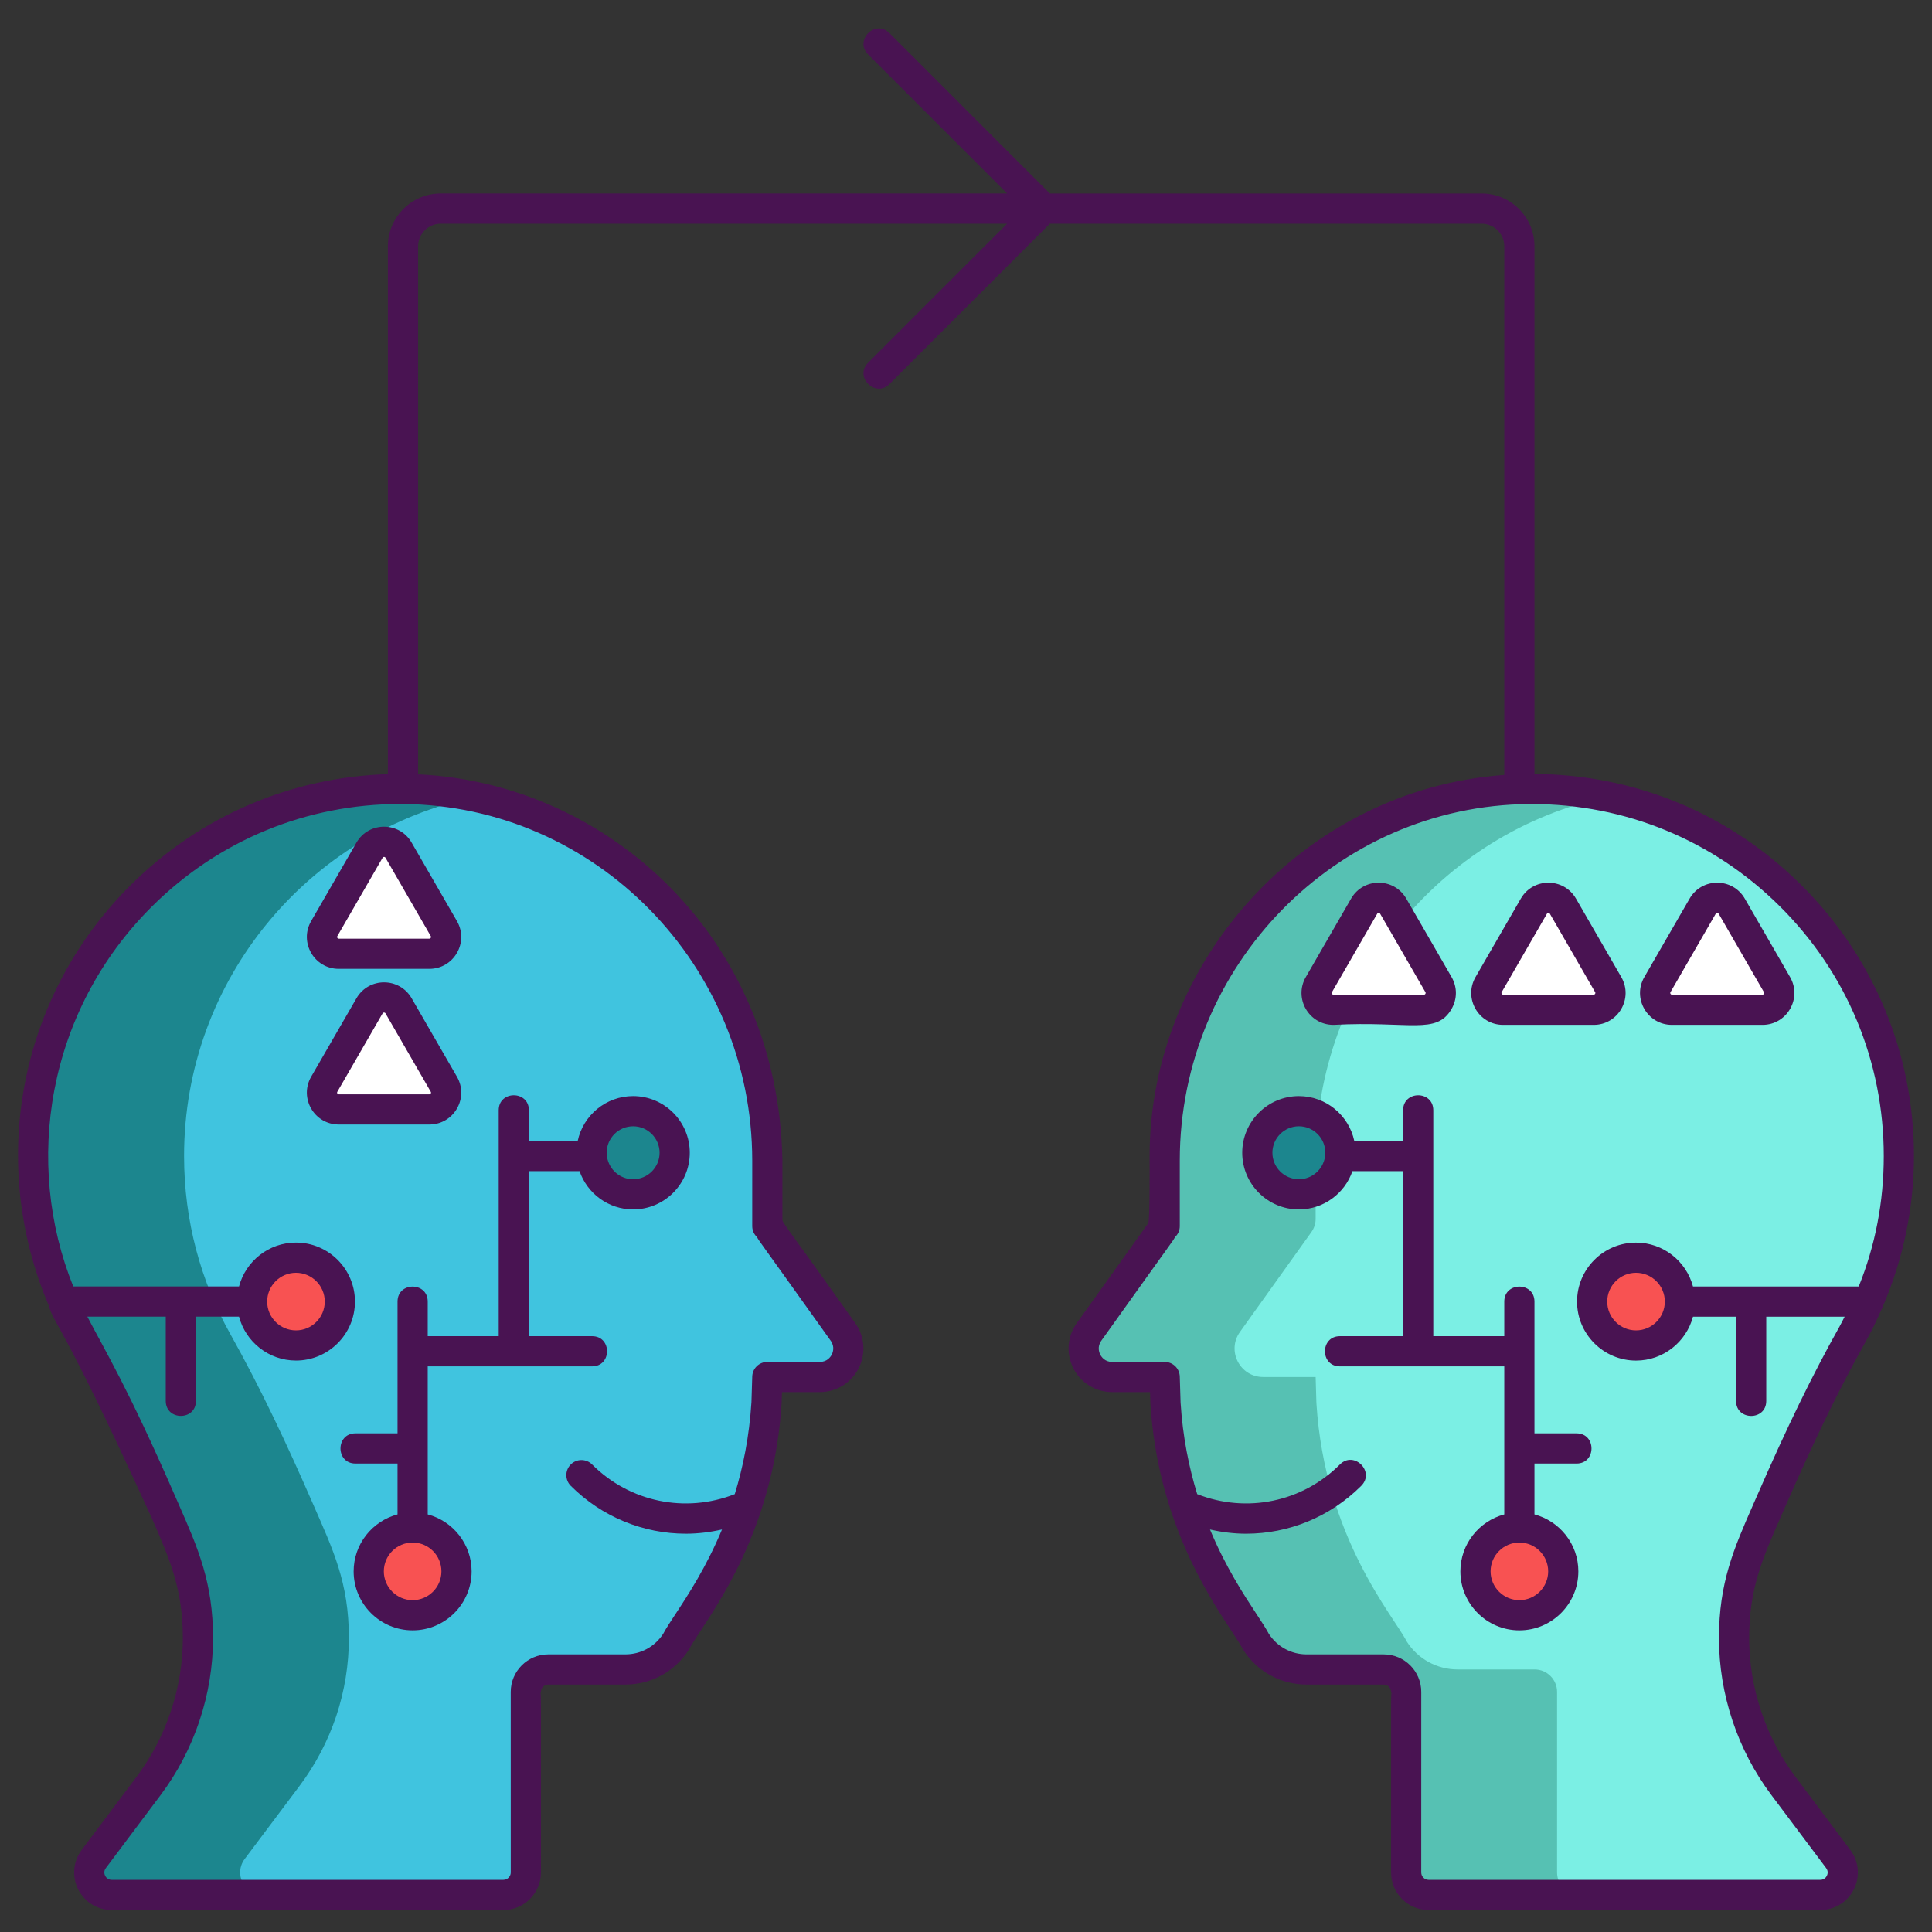 <?xml version="1.0" encoding="utf-8"?>
<!-- Generator: Adobe Illustrator 18.0.0, SVG Export Plug-In . SVG Version: 6.00 Build 0)  -->
<!DOCTYPE svg PUBLIC "-//W3C//DTD SVG 1.1//EN" "http://www.w3.org/Graphics/SVG/1.1/DTD/svg11.dtd">
<svg version="1.1" id="Layer_1" xmlns="http://www.w3.org/2000/svg" xmlns:xlink="http://www.w3.org/1999/xlink" x="0px" y="0px"
	 viewBox="0 0 256 256" style="enable-background:new 0 0 256 256;" xml:space="preserve">
<rect x="0" y="0" width="256" height="256" fill="#333333" stroke="none"/>
<style type="text/css">
	.st0{fill:#1C868E;}
	.st1{fill:#40C4DF;}
	.st2{fill:#F85252;}
	.st3{fill:#491352;}
	.st4{fill:#7BEFE4;}
	.st5{fill:none;stroke:#491352;stroke-width:4;stroke-linecap:round;stroke-linejoin:round;stroke-miterlimit:10;}
	.st6{fill:#FFFFFF;}
	.st7{fill:#56C1B3;}
	.st8{fill:#D73735;}
	.st9{fill:#D8D6D7;}
	.st10{fill:#EDAF85;}
	.st11{fill:#F7C09A;}
	.st12{fill:none;stroke:#491352;stroke-width:4;stroke-miterlimit:10;}
</style>
<g id="XMLID_3638_">
	<path id="XMLID_3593_" class="st7" d="M234.6,199.11c-2.73,6.25-4.83,10.55-4.83,17.94c0,3.53,0.57,7.01,1.67,10.32
		c1.11,3.31,2.74,6.43,4.86,9.26l7.28,9.7c1.47,1.96,0.07,4.76-2.38,4.76h-51.91c-1.64,0-2.97-1.33-2.97-2.98
		c0-12.48,0-23.92,0-23.92c0-1.64-1.33-2.98-2.97-2.98h-10.21c-2.74,0-5.29-1.4-6.75-3.72c-1.71-3.36-10.84-13.7-11.96-31.58
		l-0.1-3.45h-6.96c-3.07,0-4.86-3.47-3.07-5.97l9.47-13.24c0.36-0.51,0.56-1.11,0.56-1.73c0-2.25-0.01-7.72-0.01-7.72
		c0-26.83,21.46-49.06,48.28-49.26c3.57-0.03,7.04,0.33,10.39,1.04c22.06,4.61,38.62,24.18,38.62,47.6c0,8.62-2.23,16.64-6.15,23.63
		C241.42,184.02,237.91,191.53,234.6,199.11z"/>
	<path id="XMLID_3594_" class="st0" d="M108.63,182.46h-6.96l-0.1,3.45c-1.12,17.88-10.25,28.22-11.96,31.58
		c-1.46,2.32-4.01,3.72-6.75,3.72H72.65c-1.64,0-2.97,1.34-2.97,2.98c0,0,0,11.44,0,23.92c0,1.65-1.33,2.98-2.97,2.98H14.8
		c-2.45,0-3.85-2.8-2.38-4.76l7.28-9.7c2.12-2.83,3.75-5.95,4.86-9.26c1.1-3.31,1.67-6.79,1.67-10.32c0-7.39-2.1-11.69-4.83-17.94
		c-3.31-7.58-6.82-15.09-10.86-22.3c-3.92-6.99-6.15-15.01-6.15-23.63c0-26.98,21.97-48.84,49.01-48.64
		c3.3,0.02,6.51,0.38,9.61,1.04c22.16,4.69,38.67,24.69,38.67,48.22c0,0-0.01,5.47-0.01,7.72c0,0.62,0.2,1.22,0.56,1.73l9.47,13.24
		C113.49,178.99,111.7,182.46,108.63,182.46z"/>
	<path id="XMLID_3590_" class="st4" d="M234.6,199.11c-2.73,6.25-4.83,10.55-4.83,17.94c0,3.53,0.57,7.01,1.67,10.32
		c1.11,3.31,2.74,6.43,4.86,9.26l7.28,9.7c1.47,1.96,0.07,4.76-2.38,4.76h-31.91c-1.64,0-2.97-1.33-2.97-2.98
		c0-12.48,0-23.92,0-23.92c0-1.64-1.33-2.98-2.97-2.98h-10.21c-2.74,0-5.29-1.4-6.75-3.72c-1.71-3.36-10.84-13.7-11.96-31.58
		l-0.1-3.45h-6.96c-3.07,0-4.86-3.47-3.07-5.97l9.47-13.24c0.36-0.51,0.56-1.11,0.56-1.73c0-2.25-0.01-7.72-0.01-7.72
		c0-23.53,16.51-43.53,38.67-48.22c22.06,4.61,38.62,24.18,38.62,47.6c0,8.62-2.23,16.64-6.15,23.63
		C241.42,184.02,237.91,191.53,234.6,199.11z"/>
	<path id="XMLID_3592_" class="st1" d="M108.63,182.46h-6.96l-0.1,3.45c-1.12,17.88-10.25,28.22-11.96,31.58
		c-1.46,2.32-4.01,3.72-6.75,3.72H72.65c-1.64,0-2.97,1.34-2.97,2.98c0,0,0,11.44,0,23.92c0,1.65-1.33,2.98-2.97,2.98H34.8
		c-2.45,0-3.85-2.8-2.38-4.76l7.28-9.7c2.12-2.83,3.75-5.95,4.86-9.26c1.1-3.31,1.67-6.79,1.67-10.32c0-7.39-2.1-11.69-4.83-17.94
		c-3.31-7.58-6.82-15.09-10.86-22.3c-3.92-6.99-6.15-15.01-6.15-23.63c0-23.42,16.56-42.99,38.62-47.6
		c22.16,4.69,38.67,24.69,38.67,48.22c0,0-0.01,5.47-0.01,7.72c0,0.62,0.2,1.22,0.56,1.73l9.47,13.24
		C113.49,178.99,111.7,182.46,108.63,182.46z"/>
	<circle id="XMLID_2865_" class="st0" cx="83.89" cy="152.747" r="5.508"/>
	<circle id="XMLID_2864_" class="st2" cx="39.218" cy="172.467" r="5.816"/>
	<circle id="XMLID_2861_" class="st2" cx="54.675" cy="208.213" r="5.816"/>
	<circle id="XMLID_1926_" class="st0" cx="172.11" cy="152.747" r="5.508"/>
	<circle id="XMLID_1925_" class="st2" cx="216.782" cy="172.467" r="5.816"/>
	<circle id="XMLID_1922_" class="st2" cx="201.325" cy="208.213" r="5.816"/>
	<path id="XMLID_1686_" class="st6" d="M42.965,123.046l6-10.392c0.855-1.482,2.994-1.482,3.849,0l6,10.392
		c0.855,1.482-0.214,3.334-1.925,3.334h-12C43.179,126.38,42.109,124.528,42.965,123.046z"/>
	<path id="XMLID_1716_" class="st6" d="M42.965,143.67l6-10.392c0.855-1.482,2.994-1.482,3.849,0l6,10.392
		c0.855,1.482-0.214,3.334-1.925,3.334h-12C43.179,147.004,42.109,145.152,42.965,143.67z"/>
	<path id="XMLID_97_" class="st6" d="M174.759,130.465l6-10.392c0.855-1.482,2.994-1.482,3.849,0l6,10.392
		c0.855,1.482-0.214,3.334-1.925,3.334h-12C174.972,133.799,173.903,131.947,174.759,130.465z"/>
	<path id="XMLID_1583_" class="st6" d="M197.247,130.465l6-10.392c0.855-1.482,2.994-1.482,3.849,0l6,10.392
		c0.855,1.482-0.214,3.334-1.925,3.334h-12C197.461,133.799,196.391,131.947,197.247,130.465z"/>
	<path id="XMLID_1657_" class="st6" d="M219.614,130.465l6-10.392c0.855-1.482,2.994-1.482,3.849,0l6,10.392
		c0.855,1.482-0.214,3.334-1.925,3.334h-12C219.828,133.799,218.758,131.947,219.614,130.465z"/>
	<g id="XMLID_1582_">
		<path id="XMLID_2095_" class="st3" d="M56.676,177.05v-4.583c0-2.644-4-2.648-4,0v17.46h-5.573c-2.644,0-2.648,4,0,4h5.573v6.739
			c-3.342,0.887-5.816,3.93-5.816,7.547c0,4.31,3.507,7.816,7.816,7.816s7.815-3.506,7.815-7.816c0-3.617-2.473-6.66-5.815-7.547
			V181.05h21.777c2.644,0,2.648-4,0-4h-8.372v-21.866h6.715c1.015,2.945,3.808,5.07,7.094,5.07c4.14,0,7.508-3.368,7.508-7.508
			s-3.368-7.508-7.508-7.508c-3.604,0-6.62,2.553-7.342,5.945h-6.467v-4.069c0-2.644-4-2.648-4,0v29.935H56.676z M58.491,208.212
			c0,2.104-1.712,3.816-3.815,3.816c-2.104,0-3.816-1.712-3.816-3.816s1.712-3.816,3.816-3.816
			C56.779,204.396,58.491,206.108,58.491,208.212z M83.89,149.239c1.935,0,3.508,1.574,3.508,3.508s-1.573,3.508-3.508,3.508
			c-1.739,0-3.175-1.275-3.45-2.936c0.003-0.045,0.014-0.088,0.014-0.134c0-0.168-0.027-0.33-0.066-0.486
			C80.413,150.787,81.972,149.239,83.89,149.239z"/>
		<path id="XMLID_2102_" class="st3" d="M208.897,189.927h-5.573v-17.46c0-2.644-4-2.648-4,0v4.583h-9.405v-29.935
			c0-2.644-4-2.648-4,0v4.069h-6.467c-0.721-3.392-3.738-5.945-7.342-5.945c-4.14,0-7.508,3.368-7.508,7.508
			s3.368,7.508,7.508,7.508c3.286,0,6.078-2.125,7.094-5.07h6.715v21.866h-8.372c-2.644,0-2.648,4,0,4h21.777v19.616
			c-3.342,0.887-5.815,3.93-5.815,7.547c0,4.31,3.506,7.816,7.815,7.816s7.816-3.506,7.816-7.816c0-3.617-2.474-6.66-5.816-7.547
			v-6.739h5.573C211.542,193.927,211.545,189.927,208.897,189.927z M172.11,156.254c-1.935,0-3.508-1.574-3.508-3.508
			s1.573-3.508,3.508-3.508c1.918,0,3.476,1.548,3.503,3.459c-0.039,0.156-0.066,0.318-0.066,0.486c0,0.046,0.01,0.089,0.014,0.134
			C175.285,154.98,173.849,156.254,172.11,156.254z M205.141,208.212c0,2.104-1.712,3.816-3.816,3.816
			c-2.104,0-3.815-1.712-3.815-3.816s1.712-3.816,3.815-3.816C203.429,204.396,205.141,206.108,205.141,208.212z"/>
		<path id="XMLID_2106_" class="st3" d="M236.435,199.908c3.963-9.083,7.284-15.906,10.771-22.123
			c0.769-1.372,1.448-2.789,2.083-4.225c0.113-0.172,0.194-0.364,0.249-0.567c2.661-6.229,4.072-12.978,4.072-19.809
			c0-13.6-5.315-26.367-14.968-35.948c-9.473-9.404-21.956-14.599-35.317-14.685V32.638c0-3.86-3.141-7-7-7h-57.215L117.854,4.381
			c-1.873-1.873-4.698,0.96-2.828,2.828l18.428,18.428H58.396c-3.859,0-7,3.14-7,7v69.938c-12.872,0.413-24.867,5.557-34.038,14.661
			C2.171,132.312-1.456,154.454,6.463,172.993c0.699,2.554,1.656,1.892,13.613,28.081c2.41,5.496,4.151,9.467,4.151,15.972
			c0,6.586-2.177,13.115-6.128,18.384l-7.275,9.701c-1.138,1.517-1.317,3.512-0.47,5.207c0.848,1.696,2.552,2.749,4.447,2.749
			h51.903c2.742,0,4.973-2.231,4.973-4.974l-0.002-21.945c0-0.757,0-1.423-0.057-1.982h0.057c0-0.537,0.437-0.974,0.973-0.974
			h10.213c3.448,0,6.604-1.742,8.441-4.661c0.033-0.052,0.063-0.105,0.091-0.16c0.255-0.501,0.799-1.328,1.429-2.285
			c3.177-4.824,9.787-14.863,10.744-30.139l0.047-1.507h5.016c2.175,0,4.143-1.202,5.137-3.135c0.994-1.934,0.826-4.233-0.438-6.001
			c-9.836-13.86-9.653-13.23-9.653-13.804c0-0.104,0.001-7.83,0.001-7.729c-0.531-29.416-22.964-49.999-48.278-51.188V32.638
			c0-1.654,1.346-3,3-3h75.057l-18.428,18.429c-1.877,1.876,0.982,4.674,2.828,2.828l21.256-21.257h57.215c1.654,0,3,1.346,3,3
			v70.045c-26.786,1.946-46.999,25.014-46.999,50.501c0,0.101,0,0.712,0,0.611c0.002,0.1,0.048,7.969-0.181,8.289l-9.472,13.242
			c-1.265,1.768-1.433,4.067-0.438,6.001c0.994,1.934,2.962,3.135,5.137,3.135h5.017l0.049,1.57
			c0.954,15.213,7.564,25.252,10.741,30.076c0.63,0.957,1.174,1.783,1.429,2.285c0.027,0.055,0.058,0.108,0.091,0.16
			c1.837,2.918,4.993,4.661,8.441,4.661h10.213c0.536,0,0.973,0.437,0.973,0.974h0.057c-0.057,0.56-0.057,1.225-0.057,1.982
			l-0.002,21.945c0,2.743,2.23,4.974,4.973,4.974h51.903c1.896,0,3.6-1.053,4.447-2.749c0.848-1.695,0.668-3.69-0.47-5.207
			l-7.275-9.702c-3.951-5.269-6.128-11.798-6.128-18.384c0-6.505,1.741-10.476,4.151-15.972L236.435,199.908z M99.675,153.793
			c0,0.197-0.001,8.78-0.001,8.679c0,0.575,0.246,1.09,0.635,1.455c0.377,0.677-0.435-0.574,9.764,13.726
			c0.569,0.795,0.284,1.556,0.136,1.845c-0.149,0.29-0.602,0.964-1.58,0.964h-6.955c-1.08,0-1.966,0.858-1.999,1.938l-0.104,3.381
			c-0.288,4.593-1.118,8.644-2.211,12.2c-6.541,2.571-13.914,1.056-18.903-3.931c-0.781-0.781-2.047-0.781-2.828,0
			c-0.781,0.781-0.781,2.047,0,2.828c4.15,4.15,9.648,6.346,15.26,6.346c1.594,0,3.195-0.198,4.779-0.557
			c-2.071,4.973-4.505,8.688-6.186,11.241c-0.693,1.053-1.247,1.895-1.606,2.58c-1.106,1.708-2.975,2.725-5.014,2.725H72.648
			c-2.742,0-4.973,2.231-4.973,4.974l0.002,23.927c0,0.537-0.437,0.974-0.973,0.974H14.802c-0.542,0-0.789-0.376-0.87-0.538
			c-0.08-0.162-0.233-0.584,0.092-1.019l7.275-9.701c4.468-5.958,6.929-13.339,6.929-20.785c0-7.343-1.98-11.86-4.488-17.579
			l-0.508-1.16c-6.341-14.537-9.277-19.253-11.657-23.842h10.387v11.166c0,2.644,4,2.648,4,0v-11.166h5.709
			c0.887,3.343,3.93,5.816,7.547,5.816c4.31,0,7.815-3.506,7.815-7.816c0-4.31-3.506-7.816-7.815-7.816
			c-3.617,0-6.66,2.474-7.547,5.816H9.708c-6.574-16.287-3.57-36.457,10.469-50.392c8.803-8.738,20.455-13.537,32.85-13.537
			c0.118,0,0.237,0,0.355,0.001C78.907,106.728,99.673,127.925,99.675,153.793z M35.402,172.467c0-2.104,1.712-3.816,3.816-3.816
			c2.104,0,3.815,1.712,3.815,3.816c0,2.104-1.712,3.816-3.815,3.816C37.114,176.283,35.402,174.571,35.402,172.467z
			 M232.261,199.468c-2.508,5.718-4.488,10.235-4.488,17.579c0,7.446,2.461,14.827,6.929,20.785l7.275,9.701
			c0.325,0.434,0.172,0.856,0.092,1.018c-0.081,0.162-0.328,0.538-0.87,0.538h-51.903c-0.536,0-0.973-0.437-0.973-0.974
			l0.002-23.927c0-2.743-2.23-4.974-4.973-4.974h-10.213c-2.039,0-3.907-1.017-5.014-2.725c-0.359-0.686-0.913-1.527-1.606-2.58
			c-1.682-2.555-4.118-6.272-6.189-11.242c1.585,0.36,3.187,0.558,4.782,0.558c5.611,0,11.11-2.196,15.26-6.346
			c1.872-1.871-0.957-4.699-2.828-2.828c-4.99,4.989-12.368,6.501-18.91,3.928c-1.089-3.541-1.915-7.571-2.202-12.134l-0.106-3.444
			c-0.033-1.08-0.919-1.938-1.999-1.938h-6.955c-0.979,0-1.431-0.674-1.58-0.964c-0.148-0.29-0.434-1.05,0.136-1.845
			c10.202-14.304,9.387-13.05,9.764-13.726c0.389-0.365,0.635-0.88,0.635-1.455c0-0.267-0.001-8.78-0.001-8.679
			c0.001-25.868,20.767-47.065,46.293-47.253c0.118-0.001,0.236-0.001,0.355-0.001c12.394,0,24.048,4.799,32.85,13.537
			c8.891,8.824,13.786,20.583,13.786,33.109c0,6.034-1.114,11.824-3.317,17.283h-21.964c-0.887-3.342-3.93-5.816-7.547-5.816
			c-4.31,0-7.815,3.506-7.815,7.816c0,4.31,3.506,7.816,7.815,7.816c3.617,0,6.66-2.474,7.547-5.816h5.709v11.166
			c0,2.644,4,2.648,4,0v-11.166h10.387c-0.236,0.454-0.457,0.913-0.708,1.362c-3.554,6.337-6.931,13.271-10.948,22.48
			L232.261,199.468z M220.598,172.467c0,2.104-1.712,3.816-3.816,3.816c-2.104,0-3.815-1.712-3.815-3.816
			c0-2.104,1.712-3.816,3.815-3.816C218.886,168.651,220.598,170.363,220.598,172.467z"/>
		<path id="XMLID_2112_" class="st3" d="M47.232,111.654l-6,10.392c-1.624,2.815,0.404,6.333,3.657,6.333h11.999
			c3.25,0,5.283-3.516,3.657-6.333l-6-10.392C52.923,108.842,48.86,108.837,47.232,111.654z M51.081,113.654l6,10.392
			c0.086,0.147-0.017,0.333-0.192,0.333H44.89c-0.176,0-0.279-0.187-0.192-0.333l6-10.392
			C50.779,113.509,50.992,113.5,51.081,113.654z"/>
		<path id="XMLID_2124_" class="st3" d="M60.546,142.67l-6-10.392c-1.623-2.813-5.686-2.818-7.313,0l-6,10.392
			c-1.625,2.815,0.404,6.334,3.657,6.334h11.999C60.139,149.004,62.172,145.488,60.546,142.67z M44.697,144.67l6-10.392
			c0.081-0.146,0.295-0.154,0.384,0l6,10.392c0.088,0.149-0.019,0.334-0.192,0.334H44.89
			C44.717,145.004,44.61,144.819,44.697,144.67z"/>
		<path id="XMLID_2127_" class="st3" d="M176.684,135.799c10.129-0.537,13.647,1.367,15.656-2.111c0.763-1.322,0.763-2.901,0-4.223
			l-6-10.392c-1.625-2.813-5.686-2.817-7.313,0l-6,10.392C171.402,132.28,173.431,135.799,176.684,135.799z M176.491,131.465
			l6-10.392c0.084-0.15,0.3-0.149,0.384,0l6,10.392c0.088,0.149-0.019,0.334-0.192,0.334h-11.999
			C176.511,131.799,176.404,131.614,176.491,131.465z"/>
		<path id="XMLID_2130_" class="st3" d="M199.172,135.799h11.999c3.25,0,5.283-3.516,3.657-6.334l-6-10.392
			c-1.626-2.816-5.69-2.813-7.313,0l-6,10.392C193.89,132.28,195.919,135.799,199.172,135.799z M198.979,131.465l6-10.393
			c0.09-0.153,0.302-0.146,0.384,0l6,10.392c0.088,0.149-0.019,0.334-0.192,0.334h-11.999
			C198.999,131.799,198.892,131.614,198.979,131.465z"/>
		<path id="XMLID_2133_" class="st3" d="M221.539,135.799h11.999c3.25,0,5.283-3.516,3.657-6.334l-6-10.392
			c-1.626-2.814-5.687-2.817-7.314,0l-5.999,10.392C216.257,132.28,218.286,135.799,221.539,135.799z M221.347,131.465l5.999-10.392
			c0.084-0.149,0.301-0.15,0.385,0l6,10.392c0.088,0.149-0.019,0.334-0.192,0.334h-11.999
			C221.366,131.799,221.259,131.614,221.347,131.465z"/>
	</g>
</g>
</svg>
